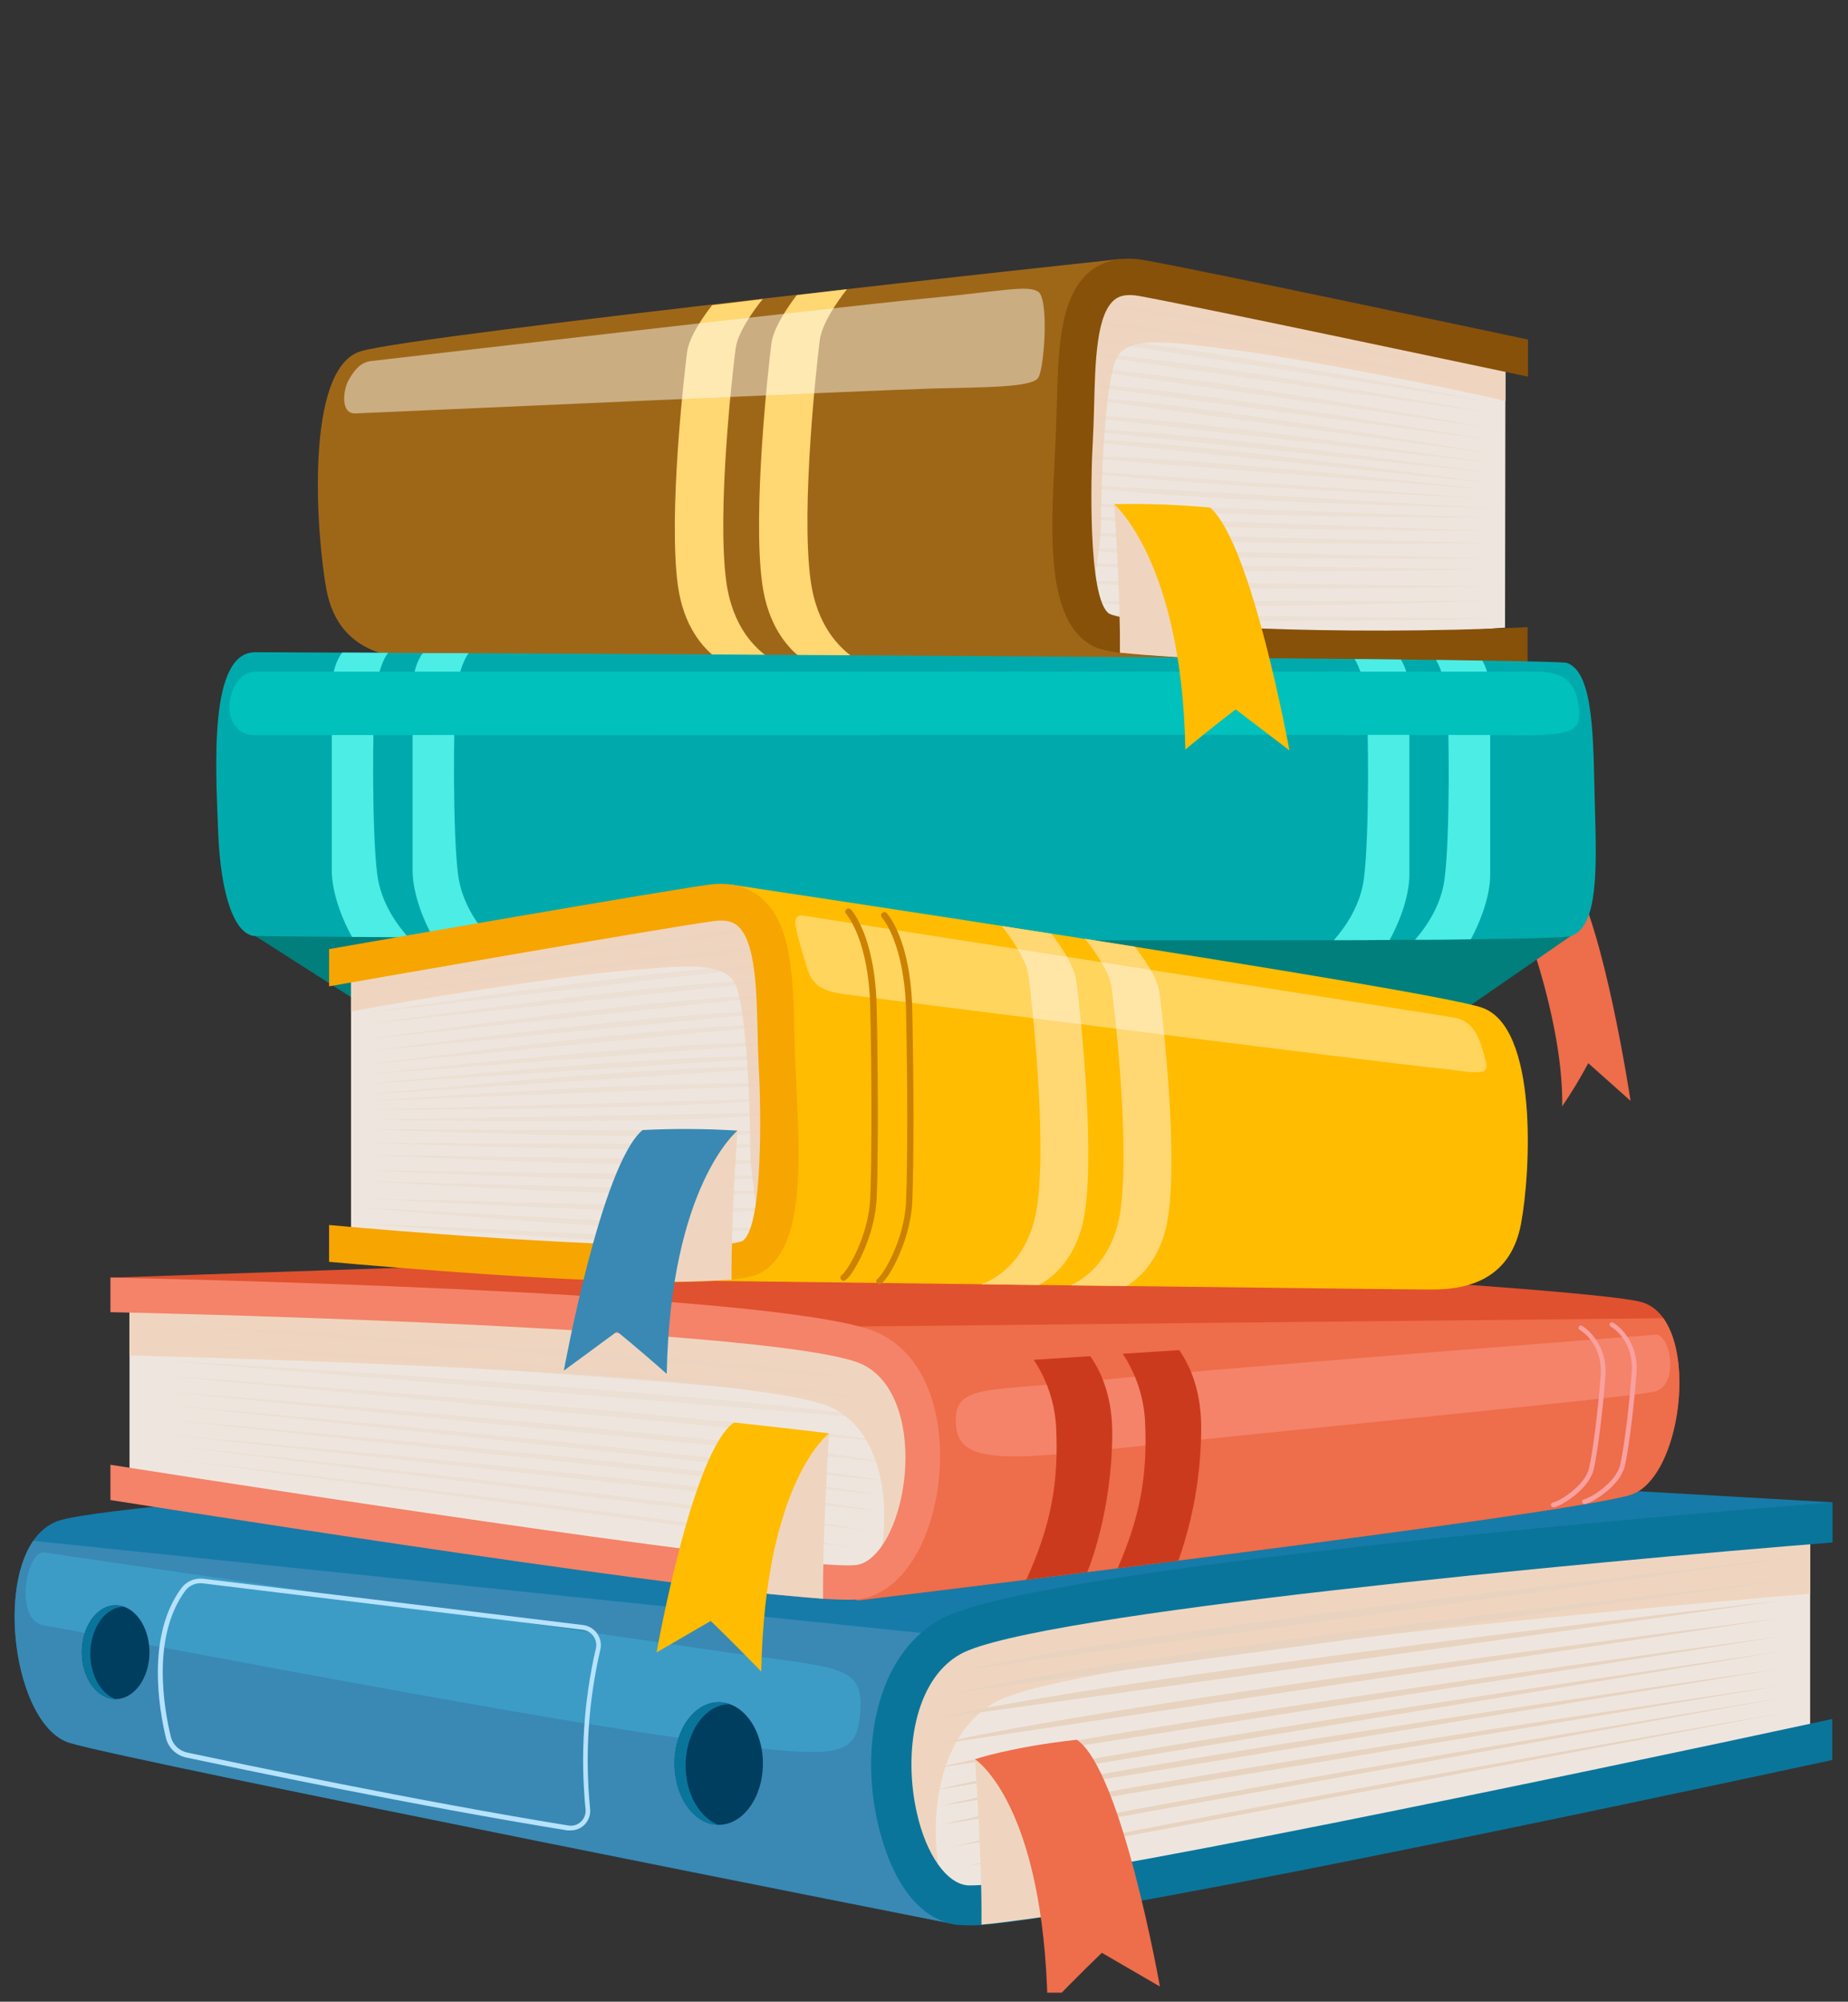 <svg width="121" height="131" viewBox="0 0 121 131" fill="none" xmlns="http://www.w3.org/2000/svg">
<rect x="0" y="0" width="121" height="131" fill="#333333" stroke="none"/>
<g clip-path="url(#clip0)">
<path d="M113.103 110.82L109.381 110.396L108.145 111.884L113.103 110.82Z" fill="#0A6C8E"/>
<path d="M98.571 23.268L98.544 41.076C98.544 41.076 77.458 42.683 72.886 41.245C68.314 39.807 70.46 33.796 70.462 30.924C70.465 28.052 70.539 21.064 71.273 19.418C72.008 17.772 75.49 18.631 79.764 19.16C84.039 19.69 98.571 23.268 98.571 23.268Z" fill="#EEE6DE"/>
<path d="M70.461 30.931C70.461 28.069 70.537 21.071 71.272 19.425C72.006 17.779 75.489 18.638 79.763 19.168C84.037 19.697 98.57 23.268 98.57 23.268V26.249C94.657 25.295 84.503 23.368 81.105 22.946C76.83 22.416 73.816 21.856 73.082 23.502C72.347 25.147 72.095 31.442 72.09 34.311C72.09 35.89 71.438 38.423 71.61 40.62C68.761 38.528 70.458 33.486 70.461 30.931Z" fill="#EFD5BF"/>
<g opacity="0.58">
<g style="mix-blend-mode:multiply" opacity="0.58">
<path d="M70.59 19.676L98.363 24.711C98.363 24.711 76.076 19.848 70.59 19.676Z" fill="#E8D3C1"/>
</g>
<g style="mix-blend-mode:multiply" opacity="0.58">
<path d="M69.852 29.899L97.867 32.069C97.867 32.069 75.307 29.534 69.852 29.899Z" fill="#E8D3C1"/>
</g>
<g style="mix-blend-mode:multiply" opacity="0.58">
<path d="M69.856 28.761L97.868 31.645C97.868 31.645 75.32 28.499 69.856 28.761Z" fill="#E8D3C1"/>
</g>
<g style="mix-blend-mode:multiply" opacity="0.58">
<path d="M69.856 28.074L97.868 30.958C97.868 30.958 75.323 27.81 69.856 28.074Z" fill="#E8D3C1"/>
</g>
<g style="mix-blend-mode:multiply" opacity="0.58">
<path d="M69.867 27.168L97.854 30.326C97.854 30.326 75.337 26.958 69.867 27.168Z" fill="#E8D3C1"/>
</g>
<g style="mix-blend-mode:multiply" opacity="0.58">
<path d="M69.894 25.963L97.831 29.706C97.831 29.706 75.374 25.868 69.894 25.963Z" fill="#E8D3C1"/>
</g>
<g style="mix-blend-mode:multiply" opacity="0.58">
<path d="M69.894 25.095L97.831 28.83C97.831 28.83 75.371 25.002 69.894 25.095Z" fill="#E8D3C1"/>
</g>
<g style="mix-blend-mode:multiply" opacity="0.58">
<path d="M69.91 24.036L97.817 28.046C97.817 28.046 75.392 23.993 69.91 24.036Z" fill="#E8D3C1"/>
</g>
<g style="mix-blend-mode:multiply" opacity="0.58">
<path d="M69.91 23.046L97.817 27.056C97.817 27.056 75.392 23.003 69.91 23.046Z" fill="#E8D3C1"/>
</g>
<g style="mix-blend-mode:multiply" opacity="0.58">
<path d="M69.93 22.032L97.801 26.34C97.801 26.34 75.411 22.049 69.93 22.032Z" fill="#E8D3C1"/>
</g>
<g style="mix-blend-mode:multiply" opacity="0.58">
<path d="M69.809 20.904L97.682 25.198C97.682 25.198 75.293 20.921 69.809 20.904Z" fill="#E8D3C1"/>
</g>
<g style="mix-blend-mode:multiply" opacity="0.58">
<path d="M70.656 39.337L97.685 39.304C97.685 39.304 76.1 40.122 70.656 39.337Z" fill="#E8D3C1"/>
</g>
<g style="mix-blend-mode:multiply" opacity="0.58">
<path d="M69.961 30.755L97.763 32.621C97.763 32.621 75.44 31.75 69.961 30.755Z" fill="#E8D3C1"/>
</g>
<g style="mix-blend-mode:multiply" opacity="0.58">
<path d="M69.969 31.669L97.751 33.253C97.751 33.253 75.395 32.812 69.969 31.669Z" fill="#E8D3C1"/>
</g>
<g style="mix-blend-mode:multiply" opacity="0.58">
<path d="M69.992 32.888L97.727 33.875C97.727 33.875 75.428 33.92 69.992 32.888Z" fill="#E8D3C1"/>
</g>
<g style="mix-blend-mode:multiply" opacity="0.58">
<path d="M69.988 33.756L97.723 34.751C97.723 34.751 75.422 34.786 69.988 33.756Z" fill="#E8D3C1"/>
</g>
<g style="mix-blend-mode:multiply" opacity="0.58">
<path d="M70 34.829L97.708 35.545C97.708 35.545 75.438 35.805 70 34.829Z" fill="#E8D3C1"/>
</g>
<g style="mix-blend-mode:multiply" opacity="0.58">
<path d="M69.996 35.829L97.704 36.544C97.704 36.544 75.434 36.804 69.996 35.829Z" fill="#E8D3C1"/>
</g>
<g style="mix-blend-mode:multiply" opacity="0.58">
<path d="M70.012 36.85L97.686 37.26C97.686 37.26 75.453 37.768 70.012 36.85Z" fill="#E8D3C1"/>
</g>
<g style="mix-blend-mode:multiply" opacity="0.58">
<path d="M69.887 37.975L97.561 38.385C97.561 38.385 75.328 38.884 69.887 37.975Z" fill="#E8D3C1"/>
</g>
<g style="mix-blend-mode:multiply" opacity="0.58">
<path d="M70.434 40.17L98.235 40.489C98.235 40.489 75.886 40.967 70.434 40.17Z" fill="#E8D3C1"/>
</g>
</g>
<path d="M73.344 16.952C73.344 16.952 27.379 21.875 23.632 22.984C19.886 24.093 20.733 35.149 21.374 38.581C22.015 42.013 24.544 43.013 27.232 43.113C29.92 43.213 77.313 43.025 77.313 43.025C77.313 43.025 70.922 41.861 70.245 37.033C69.568 32.205 70.68 22.614 70.898 20.985C71.116 19.356 73.344 16.952 73.344 16.952Z" fill="#9E6718"/>
<path d="M53.069 37.923C52.44 33.212 53.472 23.85 53.674 22.264C53.813 21.171 54.833 19.723 55.459 18.924L52.169 19.313C51.542 20.136 50.635 21.477 50.506 22.5C50.304 24.091 49.27 33.45 49.901 38.159C50.268 40.907 51.53 42.373 52.519 43.12H56.011C54.991 42.447 53.467 40.976 53.069 37.923Z" fill="#FFD773"/>
<path d="M47.557 38.083C46.928 33.491 47.96 24.372 48.164 22.817C48.301 21.758 49.314 20.353 49.94 19.571L46.628 19.971C46.002 20.775 45.119 22.056 44.989 23.041C44.787 24.592 43.755 33.711 44.384 38.307C44.749 40.969 45.999 42.4 46.988 43.132H50.475C49.458 42.474 47.963 41.035 47.557 38.083Z" fill="#FFD773"/>
<path d="M69.066 29.753C69.102 29.023 69.138 28.322 69.162 27.664C69.177 27.227 69.189 26.784 69.201 26.337C69.289 22.891 69.38 19.325 71.413 17.727C72.33 17.011 73.516 16.773 74.941 17.026C79.033 17.765 96.32 21.429 100.05 22.221V24.649C97.597 24.141 78.767 20.136 74.586 19.37C73.641 19.201 73.218 19.423 72.985 19.609C71.785 20.549 71.711 23.704 71.641 26.488C71.629 26.941 71.617 27.392 71.6 27.835C71.576 28.503 71.514 29.672 71.504 29.958C71.483 30.571 71.164 39.206 72.63 40.165C74.257 40.957 87.764 41.639 100.021 41.042V43.461C95.255 43.7 84.277 43.323 77.327 43.044C74.469 42.929 72.287 42.691 71.509 42.261C68.507 40.599 68.785 35.089 69.066 29.753Z" fill="#87510A"/>
<g style="mix-blend-mode:multiply">
<path d="M72.945 32.995C72.945 32.995 73.373 38.915 73.327 42.717C75.609 42.955 78.067 43.063 78.067 43.063C78.067 43.063 77.044 33.267 72.945 32.995Z" fill="#EFD5BF"/>
</g>
<g style="mix-blend-mode:overlay" opacity="0.46">
<path d="M24.287 23.63C24.287 23.63 55.386 20.022 60.471 19.547C65.557 19.072 67.292 18.619 67.988 19.101C68.684 19.583 68.382 24.055 67.988 24.711C67.594 25.367 64.472 25.336 61.047 25.427C57.623 25.517 24.224 27.027 23.255 27.056C22.285 27.084 22.467 25.536 22.811 24.909C23.154 24.282 23.583 23.712 24.287 23.63Z" fill="white"/>
</g>
<path d="M100.039 61.071C100.039 61.071 102.365 67.273 102.288 72.399C102.908 71.49 103.477 70.549 103.994 69.579L106.764 72.046C106.764 72.046 105.053 60.639 102.857 57.171C100.661 53.703 100.039 61.071 100.039 61.071Z" fill="#EE6D4A"/>
<path d="M16.723 61.26L25.082 66.598H95.112L102.856 61.25C102.856 61.25 69.045 60.103 57.959 59.289C46.874 58.476 16.723 61.26 16.723 61.26Z" fill="#007F7C"/>
<path d="M16.723 42.684C16.723 42.684 99.542 43.029 102.566 43.375C104.426 43.955 104.311 48.694 104.426 52.74C104.542 56.785 104.666 60.649 102.857 61.26C101.047 61.87 18.082 61.303 16.723 61.26C15.365 61.217 14.436 58.598 14.28 54.359C14.124 50.121 13.661 42.669 16.723 42.684Z" fill="#00AAAC"/>
<path d="M25.412 42.722L22.404 42.708C22.076 43.149 21.723 43.914 21.723 45.188V56.959C21.723 58.498 22.474 60.299 23.05 61.315L26.734 61.341C26.014 60.554 24.936 59.08 24.699 57.222C24.341 54.417 24.396 47.306 24.543 45.629C24.665 44.318 25.015 43.223 25.412 42.722Z" fill="#4CEDE5"/>
<path d="M30.685 42.746H27.678C27.354 43.189 27.016 43.938 27.016 45.2V56.971C27.016 58.529 27.786 60.349 28.362 61.362L32.058 61.386C31.338 60.609 30.232 59.118 29.992 57.233C29.634 54.428 29.689 47.318 29.836 45.641C29.946 44.339 30.296 43.256 30.685 42.746Z" fill="#4CEDE5"/>
<path d="M92.648 61.505C93.976 61.505 95.2 61.484 96.304 61.472C96.87 60.437 97.573 58.712 97.573 57.224V45.453C97.604 44.68 97.428 43.914 97.062 43.232L94.026 43.189C94.364 43.749 94.655 44.737 94.746 45.894C94.892 47.563 94.948 54.681 94.59 57.486C94.369 59.273 93.359 60.697 92.648 61.505Z" fill="#4CEDE5"/>
<path d="M87.336 61.529C88.613 61.529 89.834 61.529 90.989 61.515C91.56 60.484 92.282 58.734 92.282 57.221V45.453C92.317 44.653 92.126 43.86 91.73 43.163L88.692 43.129C89.047 43.676 89.357 44.692 89.462 45.894C89.609 47.563 89.664 54.681 89.306 57.486C89.076 59.292 88.046 60.728 87.336 61.529Z" fill="#4CEDE5"/>
<g style="mix-blend-mode:overlay">
<path d="M16.721 43.955H100.625C102.564 43.955 103.222 44.818 103.378 46.356C103.534 47.895 102.912 48.157 99.036 48.11C95.16 48.062 19.282 48.11 16.716 48.11C14.15 48.11 14.801 43.955 16.721 43.955Z" fill="#00C1BC"/>
</g>
<path d="M62.679 125.956C62.679 125.956 8.602 115.275 4.57 114.064C0.538 112.852 -0.691 100.995 3.867 99.514C8.424 98.033 59.967 94.896 59.967 94.896L119.967 98.316L62.679 125.956Z" fill="#167BA8"/>
<path d="M4.57 114.064C8.602 115.283 62.679 125.964 62.679 125.964L93.567 110.317L2.178 100.838C-0.249 104.361 1.146 113.024 4.57 114.064Z" fill="#3989B4"/>
<path d="M118.521 99.752C107.393 100.666 67.665 104.108 62.249 107.099C55.937 110.584 58.039 124.347 63.3 124.697C67.56 124.979 104.601 117.143 118.521 114.157V99.752Z" fill="#EEE6DE"/>
<path d="M65.164 111.4C70.183 108.628 104.615 105.472 118.521 104.296V99.752C107.392 100.666 67.665 104.108 62.248 107.099C56.517 110.262 57.724 121.899 61.931 124.273C60.556 119.836 61.199 113.587 65.164 111.4Z" fill="#EFD5BF"/>
<path d="M119.969 112.499C103.02 116.153 68.451 123.388 63.61 123.388C63.529 123.388 63.452 123.388 63.387 123.388C61.992 123.295 60.636 121.377 60.027 118.617C59.151 114.734 59.856 109.921 62.907 108.241C67.707 105.589 104.34 102.193 119.988 100.945V98.321C110.513 99.061 67.628 102.615 61.608 105.954C57.245 108.365 56.393 114.503 57.447 119.187C58.354 123.211 60.257 125.806 62.907 125.983C62.991 125.983 63.387 126.007 63.5 126.007C69.238 126.007 106.736 118.035 119.969 115.182V112.499Z" fill="#0A759B"/>
<g style="mix-blend-mode:multiply">
<path d="M63.305 109.27L117.826 101.875C117.826 101.875 73.728 106.655 63.305 109.27Z" fill="#E8D3C1"/>
</g>
<g style="mix-blend-mode:multiply">
<path d="M62.645 110.779L117.165 103.385C117.165 103.385 73.075 108.165 62.645 110.779Z" fill="#E8D3C1"/>
</g>
<g style="mix-blend-mode:multiply">
<path d="M61.242 112.478L116.723 104.735C116.723 104.735 71.673 109.864 61.242 112.478Z" fill="#E8D3C1"/>
</g>
<g style="mix-blend-mode:multiply">
<path d="M61.176 114.188L116.635 105.89C116.635 105.89 71.606 111.574 61.176 114.188Z" fill="#E8D3C1"/>
</g>
<g style="mix-blend-mode:multiply">
<path d="M61.176 115.733L116.635 107.089C116.635 107.089 71.606 113.11 61.176 115.733Z" fill="#E8D3C1"/>
</g>
<g style="mix-blend-mode:multiply">
<path d="M61.176 117.165L116.635 108.072C116.635 108.072 71.606 114.541 61.176 117.165Z" fill="#E8D3C1"/>
</g>
<g style="mix-blend-mode:multiply">
<path d="M61.598 118.183L116.721 109.179C116.721 109.179 72.031 115.571 61.598 118.183Z" fill="#E8D3C1"/>
</g>
<g style="mix-blend-mode:multiply">
<path d="M61.598 119.426L116.634 110.31C116.634 110.31 72.031 116.812 61.598 119.426Z" fill="#E8D3C1"/>
</g>
<g style="mix-blend-mode:multiply">
<path d="M62.383 120.862L116.863 111.083C116.863 111.083 72.813 118.25 62.383 120.862Z" fill="#E8D3C1"/>
</g>
<g style="mix-blend-mode:multiply">
<path d="M63.305 122.128L117.17 112.02C117.17 112.02 73.728 119.516 63.305 122.128Z" fill="#E8D3C1"/>
</g>
<path d="M2.883 101.599C2.883 101.599 39.5 106.956 47.125 108.067C54.749 109.179 56.593 108.852 56.329 112.02C56.065 115.187 55.014 115.178 44.168 113.689C33.322 112.201 4.921 106.703 2.888 106.376C0.855 106.049 1.75 101.434 2.883 101.599Z" fill="#3C9CC6"/>
<path d="M37.352 119.788C37.284 119.793 37.215 119.793 37.146 119.788C27.352 118.209 15.565 115.733 12.186 115.018C11.868 114.95 11.575 114.794 11.341 114.568C11.108 114.343 10.943 114.056 10.866 113.742C10.405 111.834 9.577 107.027 11.884 103.924C12.051 103.705 12.274 103.534 12.529 103.428C12.785 103.322 13.064 103.286 13.338 103.323L38.166 106.348C38.353 106.37 38.533 106.431 38.694 106.527C38.855 106.623 38.994 106.752 39.102 106.906C39.209 107.059 39.283 107.234 39.318 107.417C39.352 107.601 39.348 107.79 39.304 107.972C38.516 111.384 38.291 114.902 38.639 118.386C38.658 118.583 38.632 118.783 38.561 118.969C38.49 119.154 38.377 119.322 38.231 119.457C37.991 119.673 37.677 119.792 37.352 119.788ZM13.146 103.612C12.953 103.608 12.762 103.65 12.588 103.732C12.414 103.815 12.261 103.937 12.143 104.089C9.916 107.087 10.727 111.776 11.183 113.651C11.246 113.909 11.38 114.143 11.571 114.328C11.762 114.513 12.002 114.64 12.263 114.696C15.64 115.411 27.419 117.883 37.204 119.466C37.35 119.493 37.502 119.485 37.645 119.444C37.788 119.403 37.92 119.329 38.029 119.228C38.141 119.125 38.227 118.997 38.281 118.856C38.335 118.715 38.356 118.563 38.341 118.412C37.99 114.894 38.217 111.343 39.013 107.898C39.047 107.758 39.05 107.614 39.023 107.473C38.996 107.332 38.94 107.198 38.858 107.081C38.775 106.963 38.668 106.864 38.545 106.79C38.421 106.717 38.283 106.67 38.14 106.653L13.3 103.624C13.249 103.617 13.197 103.613 13.146 103.612Z" fill="#B6E2FF"/>
<path d="M47.06 119.423C48.657 119.423 49.952 117.627 49.952 115.411C49.952 113.196 48.657 111.399 47.06 111.399C45.463 111.399 44.168 113.196 44.168 115.411C44.168 117.627 45.463 119.423 47.06 119.423Z" fill="#003E60"/>
<path d="M44.892 115.543C44.892 113.327 46.186 111.533 47.772 111.531C47.542 111.445 47.298 111.401 47.052 111.399C45.454 111.399 44.16 113.195 44.16 115.411C44.16 117.627 45.454 119.426 47.052 119.426C45.816 118.98 44.892 117.403 44.892 115.543Z" fill="#0A759B"/>
<path d="M7.572 111.194C8.794 111.194 9.785 109.82 9.785 108.124C9.785 106.429 8.794 105.055 7.572 105.055C6.35 105.055 5.359 106.429 5.359 108.124C5.359 109.82 6.35 111.194 7.572 111.194Z" fill="#003E60"/>
<path d="M5.914 108.225C5.914 106.531 6.903 105.157 8.124 105.155C7.948 105.09 7.762 105.057 7.575 105.055C6.351 105.055 5.359 106.429 5.359 108.124C5.359 109.82 6.351 111.201 7.575 111.201C6.619 110.856 5.914 109.656 5.914 108.225Z" fill="#0A759B"/>
<g style="mix-blend-mode:multiply">
<path d="M63.836 115.154C63.836 115.154 64.316 121.797 64.261 125.957C65.482 125.863 69.236 125.317 69.236 125.317C69.236 125.317 68.247 115.273 63.836 115.154Z" fill="#EFD5BF"/>
</g>
<path d="M63.836 115.13C63.836 115.13 68.334 117.966 68.595 131.35C70.7 129.177 72.147 127.801 72.147 127.801L75.946 130.007C75.946 130.007 73.448 115.843 70.505 113.856C66.186 114.331 63.836 115.13 63.836 115.13Z" fill="#EE6D4A"/>
<path d="M56.147 104.74C56.147 104.74 103.362 99.054 106.842 97.799C110.322 96.544 111.383 86.255 107.45 85.205C103.516 84.156 59.023 81.849 59.023 81.849L7.23 83.614L56.147 104.74Z" fill="#E0512F"/>
<path d="M106.847 97.799C103.364 99.054 56.149 104.74 56.149 104.74L33.184 91.285L56.255 86.808L108.906 86.269C111.004 89.186 109.794 96.735 106.847 97.799Z" fill="#EE6D4A"/>
<path d="M8.48 84.776C18.081 85.014 52.381 85.983 57.059 88.294C62.505 90.987 60.69 102.973 56.149 103.538C52.472 103.996 20.495 99.09 8.48 97.21V84.776Z" fill="#EEE6DE"/>
<path d="M54.539 92.163C50.219 90.016 20.485 89.026 8.48 88.707V84.776C18.081 85.014 52.381 85.983 57.059 88.294C62.005 90.739 60.961 100.843 57.33 103.106C58.506 99.214 57.964 93.854 54.539 92.163Z" fill="#EFD5BF"/>
<path d="M7.23 95.86C21.87 98.164 51.7 102.677 55.879 102.434L56.073 102.417C57.273 102.267 58.447 100.542 58.984 98.124C59.74 94.727 59.13 90.608 56.505 89.31C52.358 87.261 20.745 86.166 7.23 85.873V83.612C15.39 83.784 52.418 84.709 57.606 87.273C61.374 89.136 62.111 94.393 61.206 98.484C60.424 102.011 58.504 104.375 56.224 104.659C56.15 104.659 56.068 104.676 55.984 104.681C51.021 104.969 18.664 99.967 7.23 98.169V95.86Z" fill="#F48369"/>
<g opacity="0.58">
<g style="mix-blend-mode:multiply" opacity="0.58">
<path d="M56.15 90.231L9.086 86.572C9.086 86.572 47.145 88.497 56.15 90.231Z" fill="#E8D3C1"/>
</g>
<g style="mix-blend-mode:multiply" opacity="0.58">
<path d="M56.716 91.502L9.652 87.843C9.652 87.843 47.707 89.768 56.716 91.502Z" fill="#E8D3C1"/>
</g>
<g style="mix-blend-mode:multiply" opacity="0.58">
<path d="M57.926 92.897L10.027 88.995C10.027 88.995 48.922 91.166 57.926 92.897Z" fill="#E8D3C1"/>
</g>
<g style="mix-blend-mode:multiply" opacity="0.58">
<path d="M57.982 94.369L10.109 89.987C10.109 89.987 48.977 92.637 57.982 94.369Z" fill="#E8D3C1"/>
</g>
<g style="mix-blend-mode:multiply" opacity="0.58">
<path d="M57.982 95.698L10.109 91.013C10.109 91.013 48.977 93.961 57.982 95.698Z" fill="#E8D3C1"/>
</g>
<g style="mix-blend-mode:multiply" opacity="0.58">
<path d="M57.982 96.936L10.109 91.867C10.109 91.867 48.977 95.204 57.982 96.936Z" fill="#E8D3C1"/>
</g>
<g style="mix-blend-mode:multiply" opacity="0.58">
<path d="M57.617 97.844L10.027 92.835C10.027 92.835 48.612 96.108 57.617 97.844Z" fill="#E8D3C1"/>
</g>
<g style="mix-blend-mode:multiply" opacity="0.58">
<path d="M57.617 98.913L10.109 93.804C10.109 93.804 48.613 97.179 57.617 98.913Z" fill="#E8D3C1"/>
</g>
<g style="mix-blend-mode:multiply" opacity="0.58">
<path d="M56.939 100.194L9.918 94.469C9.918 94.469 47.946 98.46 56.939 100.194Z" fill="#E8D3C1"/>
</g>
<g style="mix-blend-mode:multiply" opacity="0.58">
<path d="M56.15 101.332L9.652 95.307C9.652 95.307 47.145 99.6 56.15 101.332Z" fill="#E8D3C1"/>
</g>
</g>
<path d="M108.355 87.349C108.355 87.349 78.71 89.639 70.948 90.41C64.259 91.07 62.368 90.615 62.596 93.336C62.824 96.058 66.647 95.483 76.137 94.479C86.678 93.358 106.543 91.466 108.297 91.082C110.051 90.698 109.331 87.144 108.355 87.349Z" fill="#F48369"/>
<path d="M103.739 98.433C103.705 98.43 103.672 98.417 103.645 98.395C103.618 98.374 103.599 98.344 103.588 98.312C103.582 98.292 103.581 98.272 103.583 98.252C103.585 98.232 103.592 98.213 103.602 98.195C103.612 98.178 103.626 98.163 103.642 98.151C103.658 98.139 103.677 98.13 103.696 98.126C104.203 98.018 105.83 96.978 106.084 95.86C106.346 94.698 106.677 92.043 106.838 89.815C106.989 87.704 105.535 86.858 105.475 86.822C105.438 86.802 105.41 86.769 105.397 86.73C105.384 86.69 105.387 86.647 105.405 86.61C105.414 86.592 105.428 86.576 105.443 86.564C105.459 86.551 105.478 86.542 105.497 86.537C105.517 86.531 105.537 86.53 105.557 86.534C105.578 86.537 105.597 86.544 105.614 86.555C105.631 86.555 107.315 87.535 107.15 89.858C106.987 92.098 106.653 94.772 106.387 95.945C106.113 97.162 104.402 98.297 103.783 98.431C103.768 98.434 103.754 98.435 103.739 98.433Z" fill="#F9A0A0"/>
<path d="M101.704 98.646C101.669 98.643 101.636 98.63 101.609 98.608C101.582 98.586 101.562 98.557 101.552 98.524C101.547 98.505 101.546 98.484 101.548 98.465C101.551 98.445 101.557 98.426 101.567 98.408C101.577 98.391 101.591 98.376 101.607 98.364C101.623 98.352 101.641 98.343 101.66 98.338C102.167 98.231 103.794 97.193 104.048 96.072C104.31 94.91 104.641 92.255 104.802 90.028C104.953 87.917 103.499 87.07 103.439 87.037C103.402 87.016 103.374 86.983 103.361 86.943C103.348 86.903 103.351 86.86 103.369 86.822C103.378 86.804 103.391 86.788 103.407 86.776C103.423 86.763 103.441 86.754 103.46 86.749C103.48 86.744 103.5 86.743 103.52 86.746C103.54 86.749 103.559 86.756 103.576 86.767C103.595 86.767 105.28 87.747 105.114 90.071C104.951 92.31 104.617 94.984 104.351 96.16C104.077 97.377 102.366 98.51 101.747 98.643C101.733 98.646 101.718 98.647 101.704 98.646Z" fill="#F9A0A0"/>
<path d="M69.15 93.353C69.335 97.127 68.786 99.865 67.199 103.385L71.188 102.887C71.339 102.522 72.779 98.947 72.827 93.94C72.851 91.514 72.155 89.852 71.387 88.754L67.686 88.993C68.552 90.293 69.057 91.797 69.15 93.353Z" fill="#CC3A1D"/>
<path d="M74.972 92.974C75.15 96.611 74.634 99.292 73.18 102.634L77.156 102.138C78.128 99.377 78.632 96.476 78.649 93.551C78.673 91.121 77.975 89.456 77.209 88.358L73.511 88.597C74.378 89.902 74.882 91.412 74.972 92.974Z" fill="#CC3A1D"/>
<g style="mix-blend-mode:multiply">
<path d="M54.286 93.804C54.286 93.804 53.849 100.752 53.892 104.628C52.754 104.542 49.133 104.201 49.133 104.201C49.133 104.201 50.172 93.913 54.286 93.804Z" fill="#EFD5BF"/>
</g>
<path d="M54.282 93.804C54.282 93.804 50.089 96.924 49.844 109.393C47.883 107.368 46.535 106.083 46.535 106.083L42.992 108.141C42.992 108.141 45.323 94.944 48.066 93.093C52.098 93.534 54.282 93.804 54.282 93.804Z" fill="#FFBC00"/>
<path d="M22.984 63.22V81.093C22.984 81.093 43.814 83.55 48.333 82.285C52.852 81.021 50.733 74.91 50.733 72.029C50.733 69.148 50.673 62.135 49.948 60.456C49.224 58.777 45.784 59.502 41.56 59.855C37.336 60.208 22.984 63.22 22.984 63.22Z" fill="#EEE6DE"/>
<path d="M50.743 72.036C50.743 69.157 50.683 62.142 49.958 60.463C49.233 58.784 45.794 59.509 41.57 59.862C37.346 60.215 22.984 63.221 22.984 63.221V66.214C26.851 65.424 36.885 63.886 40.243 63.59C44.467 63.23 47.443 62.789 48.163 64.468C48.883 66.147 49.123 72.473 49.123 75.352C49.123 76.936 49.761 79.502 49.584 81.697C52.411 79.717 50.743 74.598 50.743 72.036Z" fill="#EFD5BF"/>
<g opacity="0.58">
<g style="mix-blend-mode:multiply" opacity="0.58">
<path d="M50.638 60.74L23.191 64.69C23.191 64.69 45.216 60.683 50.638 60.74Z" fill="#E8D3C1"/>
</g>
<g style="mix-blend-mode:multiply" opacity="0.58">
<path d="M51.35 71.025L23.664 72.084C23.664 72.084 45.962 70.438 51.35 71.025Z" fill="#E8D3C1"/>
</g>
<g style="mix-blend-mode:multiply" opacity="0.58">
<path d="M51.348 69.883L23.676 71.655C23.676 71.655 45.95 69.398 51.348 69.883Z" fill="#E8D3C1"/>
</g>
<g style="mix-blend-mode:multiply" opacity="0.58">
<path d="M51.348 69.193L23.676 70.963C23.676 70.963 45.95 68.709 51.348 69.193Z" fill="#E8D3C1"/>
</g>
<g style="mix-blend-mode:multiply" opacity="0.58">
<path d="M51.34 68.284L23.688 70.331C23.688 70.331 45.938 67.855 51.34 68.284Z" fill="#E8D3C1"/>
</g>
<g style="mix-blend-mode:multiply" opacity="0.58">
<path d="M51.307 67.075L23.707 69.699C23.707 69.699 45.905 66.76 51.307 67.075Z" fill="#E8D3C1"/>
</g>
<g style="mix-blend-mode:multiply" opacity="0.58">
<path d="M51.307 66.207L23.707 68.83C23.707 68.83 45.905 65.882 51.307 66.207Z" fill="#E8D3C1"/>
</g>
<g style="mix-blend-mode:multiply" opacity="0.58">
<path d="M51.307 65.141L23.727 68.043C23.727 68.043 45.888 64.878 51.307 65.141Z" fill="#E8D3C1"/>
</g>
<g style="mix-blend-mode:multiply" opacity="0.58">
<path d="M51.307 64.148L23.727 67.051C23.727 67.051 45.888 63.886 51.307 64.148Z" fill="#E8D3C1"/>
</g>
<g style="mix-blend-mode:multiply" opacity="0.58">
<path d="M51.285 63.132L23.742 66.333C23.742 66.333 45.868 62.927 51.285 63.132Z" fill="#E8D3C1"/>
</g>
<g style="mix-blend-mode:multiply" opacity="0.58">
<path d="M51.406 62.004L23.863 65.205C23.863 65.205 45.989 61.801 51.406 62.004Z" fill="#E8D3C1"/>
</g>
<g style="mix-blend-mode:multiply" opacity="0.58">
<path d="M50.542 80.458L23.297 79.001C23.297 79.001 45.163 81.014 50.542 80.458Z" fill="#E8D3C1"/>
</g>
<g style="mix-blend-mode:multiply" opacity="0.58">
<path d="M51.241 71.879L23.773 72.635C23.773 72.635 45.827 72.656 51.241 71.879Z" fill="#E8D3C1"/>
</g>
<g style="mix-blend-mode:multiply" opacity="0.58">
<path d="M51.23 72.8L23.781 73.277C23.781 73.277 45.868 73.723 51.23 72.8Z" fill="#E8D3C1"/>
</g>
<g style="mix-blend-mode:multiply" opacity="0.58">
<path d="M51.209 74.016L23.809 73.894C23.809 73.894 45.838 74.829 51.209 74.016Z" fill="#E8D3C1"/>
</g>
<g style="mix-blend-mode:multiply" opacity="0.58">
<path d="M51.209 74.889L23.809 74.774C23.809 74.774 45.838 75.702 51.209 74.889Z" fill="#E8D3C1"/>
</g>
<g style="mix-blend-mode:multiply" opacity="0.58">
<path d="M51.199 75.965L23.824 75.571C23.824 75.571 45.825 76.726 51.199 75.965Z" fill="#E8D3C1"/>
</g>
<g style="mix-blend-mode:multiply" opacity="0.58">
<path d="M51.199 76.964L23.824 76.573C23.824 76.573 45.825 77.725 51.199 76.964Z" fill="#E8D3C1"/>
</g>
<g style="mix-blend-mode:multiply" opacity="0.58">
<path d="M51.185 77.99L23.844 77.293C23.844 77.293 45.809 78.694 51.185 77.99Z" fill="#E8D3C1"/>
</g>
<g style="mix-blend-mode:multiply" opacity="0.58">
<path d="M51.306 79.116L23.965 78.419C23.965 78.419 45.93 79.817 51.306 79.116Z" fill="#E8D3C1"/>
</g>
<g style="mix-blend-mode:multiply" opacity="0.58">
<path d="M50.763 81.303L23.062 80.029C23.062 80.029 45.373 81.885 50.763 81.303Z" fill="#E8D3C1"/>
</g>
</g>
<path d="M47.915 57.899C47.915 57.899 93.319 64.69 97.019 65.939C100.72 67.189 100.23 76.659 99.594 80.074C98.959 83.49 96.455 84.392 93.801 84.392C91.147 84.392 46.797 83.829 46.797 83.829C46.797 83.829 50.272 82.987 50.947 78.173C51.621 73.36 50.538 63.693 50.327 62.049C50.116 60.406 47.915 57.899 47.915 57.899Z" fill="#FFBC00"/>
<path d="M67.345 63.855C67.542 65.384 68.545 74.371 67.921 78.846C67.381 82.694 64.924 83.81 64.242 84.048L68.041 84.096C69.045 83.538 70.636 82.202 71.056 79.197C71.685 74.722 70.677 65.735 70.48 64.208C70.353 63.223 69.46 61.906 68.841 61.107L65.586 60.602C66.203 61.382 67.209 62.808 67.345 63.855Z" fill="#FFD773"/>
<path d="M72.784 64.611C72.983 66.102 73.984 74.867 73.362 79.22C72.902 82.409 71.056 83.671 70.094 84.12L73.773 84.165C74.769 83.538 76.115 82.219 76.497 79.561C77.126 75.201 76.118 66.443 75.921 64.954C75.794 64 74.922 62.746 74.306 61.954L71.034 61.438C71.654 62.211 72.65 63.595 72.784 64.611Z" fill="#FFD773"/>
<path d="M52.14 70.908C52.104 70.176 52.07 69.477 52.046 68.809C52.032 68.37 52.022 67.926 52.01 67.48C51.928 64.017 51.842 60.437 49.838 58.753C48.931 57.989 47.76 57.708 46.353 57.906C42.309 58.488 25.224 61.467 21.547 62.114V64.549C23.947 64.127 42.566 60.873 46.704 60.282C47.64 60.148 48.055 60.389 48.285 60.582C49.464 61.572 49.538 64.742 49.605 67.538C49.617 67.991 49.627 68.444 49.641 68.89C49.665 69.56 49.725 70.734 49.735 71.022C49.754 71.64 50.059 80.313 48.609 81.215C46.999 81.944 33.655 81.26 21.547 80.17V82.579C26.256 83.001 37.099 83.898 43.965 83.898C46.79 83.898 48.941 83.745 49.725 83.347C52.665 81.82 52.397 76.272 52.14 70.908Z" fill="#F7A500"/>
<g style="mix-blend-mode:multiply">
<path d="M48.29 74.006C48.29 74.006 47.86 79.927 47.901 83.743C45.645 83.898 43.219 83.898 43.219 83.898C43.219 83.898 44.241 74.114 48.29 74.006Z" fill="#EFD5BF"/>
</g>
<path d="M48.287 73.992C48.287 73.992 43.897 77.584 43.655 89.914C41.735 88.208 40.4 87.142 40.4 87.142L36.918 89.699C36.918 89.699 39.373 76.198 42.073 73.956C44.143 73.851 46.218 73.863 48.287 73.992Z" fill="#3989B4"/>
<g style="mix-blend-mode:overlay" opacity="0.37">
<path d="M52.592 59.919C52.592 59.919 93.745 66.34 95.226 66.598C96.707 66.856 96.971 68.337 97.28 69.46C97.59 70.584 96.388 70.116 93.906 69.885C91.424 69.653 57.073 65.315 55.211 65.057C53.348 64.799 53.08 64.12 52.77 63.111C52.46 62.102 52.014 60.599 52.072 60.291C52.129 59.984 52.278 59.872 52.592 59.919Z" fill="white"/>
</g>
<path d="M55.236 83.824C55.191 83.823 55.148 83.808 55.112 83.781C55.076 83.754 55.05 83.716 55.036 83.673C55.023 83.63 55.024 83.584 55.039 83.542C55.054 83.5 55.082 83.463 55.119 83.438C55.481 83.199 56.871 80.892 56.979 78.409C57.084 75.988 57.084 70.5 56.979 65.913C56.878 61.453 55.414 59.826 55.4 59.809C55.381 59.789 55.366 59.766 55.356 59.74C55.346 59.714 55.342 59.687 55.343 59.659C55.344 59.631 55.351 59.604 55.363 59.579C55.374 59.554 55.391 59.532 55.412 59.514C55.451 59.474 55.505 59.453 55.56 59.453C55.616 59.453 55.67 59.474 55.709 59.514C55.774 59.583 57.296 61.252 57.401 65.894C57.507 70.488 57.507 75.991 57.401 78.416C57.293 80.895 55.894 83.425 55.354 83.778C55.32 83.805 55.279 83.821 55.236 83.824Z" fill="#CC8200"/>
<path d="M57.582 84.06C57.537 84.06 57.493 84.046 57.456 84.019C57.42 83.992 57.393 83.954 57.38 83.911C57.367 83.868 57.368 83.822 57.383 83.78C57.398 83.738 57.427 83.701 57.464 83.676C57.827 83.438 59.216 81.131 59.324 78.648C59.428 76.227 59.428 70.739 59.324 66.152C59.221 61.691 57.76 60.065 57.743 60.048C57.706 60.007 57.686 59.953 57.688 59.898C57.691 59.843 57.714 59.79 57.755 59.752C57.794 59.713 57.848 59.691 57.904 59.691C57.959 59.691 58.013 59.713 58.052 59.752C58.117 59.822 59.639 61.489 59.732 66.133C59.838 70.727 59.838 76.227 59.732 78.655C59.627 81.131 58.225 83.664 57.688 84.015C57.657 84.039 57.621 84.055 57.582 84.06Z" fill="#CC8200"/>
<path d="M72.945 32.992C72.945 32.992 77.385 36.749 77.611 49.052C79.567 47.43 80.909 46.428 80.909 46.428L84.427 49.107C84.427 49.107 81.962 35.551 79.231 33.216C77.142 33.024 75.043 32.949 72.945 32.992Z" fill="#FFBC00"/>
</g>
<defs>
<clipPath id="clip0">
<rect width="120" height="130" fill="white" transform="translate(0.426 0.409)"/>
</clipPath>
</defs>
</svg>
